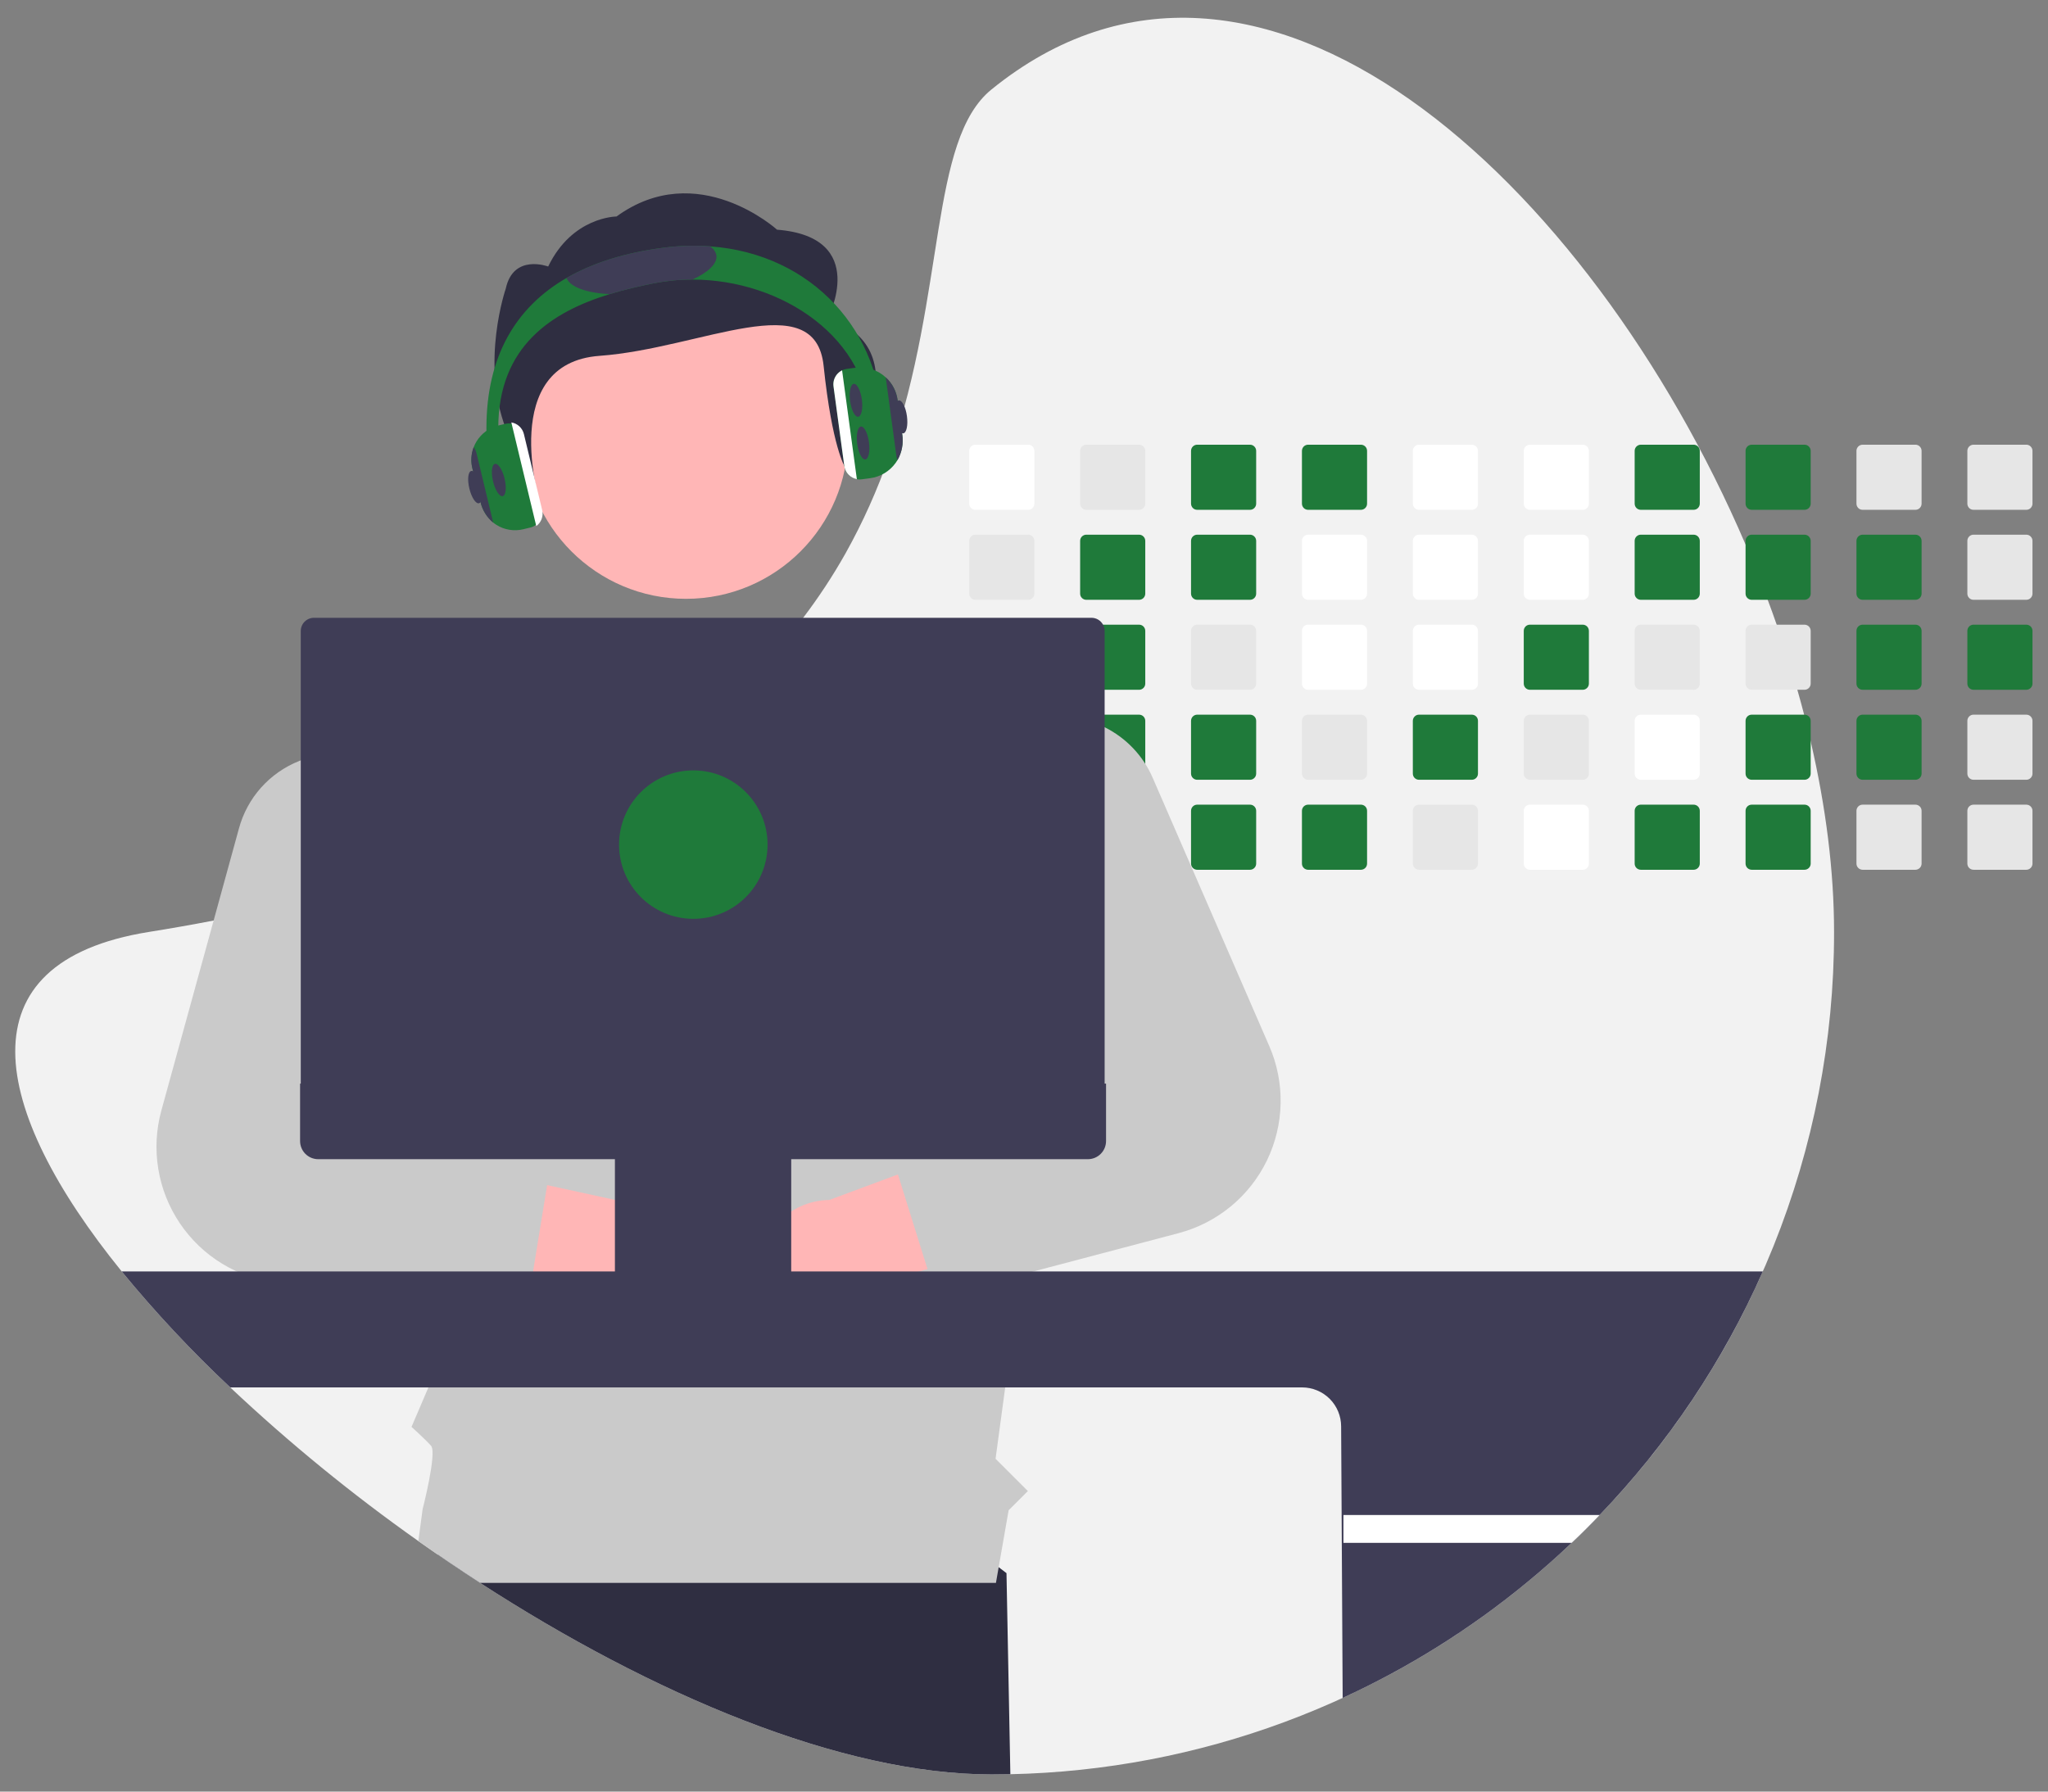 <svg width="80" height="70" viewBox="0 0 80 70" fill="none" xmlns="http://www.w3.org/2000/svg">
<rect x="0" y="0" width="80" height="70" fill="#808080" stroke="none"/>
<g clip-path="url(#clip0_8_335)">
<path d="M71.643 36.413C71.654 44.906 68.371 53.072 62.485 59.194C62.13 59.566 61.766 59.929 61.392 60.282C60.822 60.824 60.233 61.345 59.625 61.845C53.937 66.532 46.836 69.165 39.467 69.321C39.222 69.326 38.975 69.329 38.728 69.329C32.851 69.329 25.46 66.19 18.752 61.845C18.197 61.486 17.647 61.118 17.102 60.742C16.848 60.568 16.594 60.391 16.342 60.212C13.755 58.385 11.299 56.379 8.993 54.208C7.483 52.791 6.067 51.277 4.754 49.676C-0.399 43.319 -1.536 37.59 5.812 36.413C6.681 36.274 7.526 36.125 8.344 35.967C9.53 35.739 10.665 35.493 11.749 35.229C13.209 34.874 14.581 34.489 15.865 34.074C16.296 33.935 16.718 33.794 17.13 33.649C23.221 31.51 27.297 28.72 30.072 25.694C30.543 25.181 30.977 24.663 31.374 24.138C31.981 23.339 32.533 22.5 33.026 21.625C33.705 20.41 34.276 19.138 34.731 17.822L34.756 17.75C36.964 11.382 36.292 5.474 38.728 3.497C49.139 -4.955 62.102 7.082 68.186 21.276C68.492 21.991 68.781 22.711 69.051 23.435C69.172 23.758 69.29 24.082 69.402 24.407C69.699 25.253 69.968 26.101 70.209 26.951C70.302 27.275 70.39 27.599 70.474 27.923C70.564 28.272 70.65 28.62 70.73 28.969C71.322 31.519 71.643 34.035 71.643 36.413Z" fill="#F2F2F2"/>
<path d="M39.467 69.321C39.222 69.326 38.975 69.329 38.728 69.329C32.851 69.329 25.46 66.19 18.752 61.845C18.197 61.486 17.647 61.118 17.102 60.742L17.58 57.833L32.053 55.911L39.316 61.465L39.467 69.321Z" fill="#2F2E41"/>
<path d="M40.164 17.375H38.102C38.038 17.375 37.977 17.4 37.931 17.445C37.886 17.491 37.861 17.552 37.861 17.616V19.679C37.861 19.71 37.867 19.742 37.879 19.771C37.891 19.8 37.909 19.826 37.931 19.849C37.954 19.871 37.98 19.889 38.01 19.901C38.039 19.913 38.07 19.919 38.102 19.919H40.164C40.228 19.919 40.289 19.894 40.334 19.849C40.379 19.804 40.405 19.743 40.405 19.679V17.616C40.405 17.552 40.379 17.491 40.334 17.446C40.289 17.4 40.228 17.375 40.164 17.375Z" fill="white"/>
<path d="M40.164 20.891H38.102C38.038 20.891 37.977 20.916 37.931 20.961C37.886 21.006 37.861 21.068 37.861 21.132V23.195C37.861 23.226 37.867 23.258 37.879 23.287C37.891 23.316 37.909 23.343 37.931 23.365C37.954 23.387 37.98 23.405 38.01 23.417C38.039 23.429 38.07 23.435 38.102 23.435H40.164C40.228 23.435 40.289 23.41 40.334 23.365C40.379 23.32 40.405 23.259 40.405 23.195V21.132C40.405 21.068 40.379 21.007 40.334 20.962C40.289 20.916 40.228 20.891 40.164 20.891Z" fill="#E6E6E6"/>
<path d="M40.164 24.407H38.102C38.038 24.407 37.977 24.432 37.931 24.477C37.886 24.522 37.861 24.584 37.861 24.648V26.71C37.861 26.741 37.867 26.773 37.879 26.802C37.891 26.831 37.909 26.858 37.931 26.88C37.953 26.903 37.98 26.92 38.009 26.933C38.039 26.945 38.07 26.951 38.102 26.951H40.164C40.228 26.951 40.289 26.925 40.334 26.88C40.379 26.835 40.405 26.774 40.405 26.71V24.648C40.405 24.584 40.379 24.523 40.334 24.477C40.289 24.432 40.228 24.407 40.164 24.407Z" fill="#E6E6E6"/>
<path d="M40.401 28.121C40.391 28.065 40.361 28.015 40.318 27.979C40.275 27.943 40.22 27.923 40.164 27.923H38.102C38.038 27.923 37.977 27.948 37.931 27.993C37.886 28.038 37.861 28.1 37.861 28.163V30.226C37.861 30.258 37.867 30.289 37.879 30.318C37.891 30.347 37.909 30.374 37.931 30.396C37.953 30.419 37.98 30.436 38.009 30.448C38.039 30.461 38.07 30.467 38.102 30.467H40.164C40.228 30.467 40.289 30.441 40.334 30.396C40.379 30.351 40.405 30.29 40.405 30.226V28.163C40.405 28.149 40.404 28.135 40.401 28.121Z" fill="#E6E6E6"/>
<path d="M40.258 31.457C40.228 31.445 40.196 31.439 40.164 31.439H38.102C38.07 31.439 38.039 31.445 38.009 31.457C37.98 31.469 37.953 31.487 37.931 31.509C37.909 31.531 37.891 31.558 37.879 31.587C37.867 31.616 37.861 31.648 37.861 31.679V33.742C37.861 33.773 37.867 33.805 37.879 33.834C37.891 33.863 37.909 33.89 37.931 33.912C37.953 33.935 37.98 33.953 38.009 33.965C38.039 33.977 38.07 33.983 38.102 33.983H40.164C40.228 33.983 40.289 33.957 40.334 33.912C40.379 33.867 40.405 33.806 40.405 33.742V31.679C40.405 31.632 40.391 31.586 40.364 31.546C40.338 31.507 40.301 31.476 40.258 31.457Z" fill="#E6E6E6"/>
<path d="M44.496 17.375H42.434C42.37 17.375 42.309 17.4 42.264 17.445C42.218 17.491 42.193 17.552 42.193 17.616V19.679C42.193 19.71 42.199 19.742 42.211 19.771C42.223 19.8 42.241 19.826 42.264 19.849C42.286 19.871 42.312 19.889 42.342 19.901C42.371 19.913 42.402 19.919 42.434 19.919H44.496C44.56 19.919 44.621 19.894 44.666 19.849C44.711 19.804 44.737 19.743 44.737 19.679V17.616C44.737 17.552 44.711 17.491 44.666 17.446C44.621 17.4 44.56 17.375 44.496 17.375Z" fill="#E6E6E6"/>
<path d="M44.496 20.891H42.434C42.37 20.891 42.309 20.916 42.264 20.961C42.218 21.006 42.193 21.068 42.193 21.132V23.195C42.193 23.226 42.199 23.258 42.211 23.287C42.223 23.316 42.241 23.343 42.264 23.365C42.286 23.387 42.312 23.405 42.342 23.417C42.371 23.429 42.402 23.435 42.434 23.435H44.496C44.56 23.435 44.621 23.41 44.666 23.365C44.711 23.32 44.737 23.259 44.737 23.195V21.132C44.737 21.068 44.711 21.007 44.666 20.962C44.621 20.916 44.56 20.891 44.496 20.891Z" fill="#1F7A3A"/>
<path d="M44.496 24.407H42.434C42.37 24.407 42.309 24.432 42.264 24.477C42.218 24.522 42.193 24.584 42.193 24.648V26.71C42.193 26.741 42.199 26.773 42.211 26.802C42.223 26.831 42.241 26.858 42.263 26.88C42.286 26.903 42.312 26.92 42.342 26.933C42.371 26.945 42.402 26.951 42.434 26.951H44.496C44.56 26.951 44.621 26.925 44.666 26.88C44.712 26.835 44.737 26.774 44.737 26.71V24.648C44.737 24.584 44.711 24.523 44.666 24.477C44.621 24.432 44.56 24.407 44.496 24.407Z" fill="#1F7A3A"/>
<path d="M44.496 27.923H42.434C42.383 27.923 42.334 27.939 42.293 27.968C42.252 27.998 42.222 28.04 42.206 28.087C42.197 28.112 42.193 28.138 42.193 28.163V30.226C42.193 30.258 42.199 30.289 42.211 30.318C42.223 30.347 42.241 30.374 42.263 30.396C42.286 30.419 42.312 30.436 42.342 30.448C42.371 30.461 42.402 30.467 42.434 30.467H44.496C44.56 30.467 44.621 30.441 44.666 30.396C44.712 30.351 44.737 30.29 44.737 30.226V28.163C44.737 28.1 44.711 28.038 44.666 27.993C44.621 27.948 44.56 27.923 44.496 27.923Z" fill="#1F7A3A"/>
<path d="M44.496 31.439H42.434C42.402 31.439 42.371 31.445 42.342 31.457C42.312 31.469 42.286 31.487 42.263 31.509C42.241 31.531 42.223 31.558 42.211 31.587C42.199 31.616 42.193 31.648 42.193 31.679V33.742C42.193 33.773 42.199 33.805 42.211 33.834C42.223 33.863 42.241 33.89 42.263 33.912C42.286 33.935 42.312 33.952 42.342 33.964C42.371 33.977 42.402 33.983 42.434 33.983H44.496C44.56 33.983 44.621 33.957 44.666 33.912C44.712 33.867 44.737 33.806 44.737 33.742V31.679C44.737 31.616 44.712 31.554 44.666 31.509C44.621 31.464 44.56 31.439 44.496 31.439Z" fill="#E6E6E6"/>
<path d="M48.828 17.375H46.766C46.702 17.375 46.641 17.4 46.596 17.445C46.55 17.491 46.525 17.552 46.525 17.616V19.679C46.525 19.71 46.531 19.742 46.544 19.771C46.556 19.8 46.573 19.826 46.596 19.849C46.618 19.871 46.645 19.889 46.674 19.901C46.703 19.913 46.734 19.919 46.766 19.919H48.828C48.892 19.919 48.953 19.894 48.998 19.849C49.043 19.804 49.069 19.743 49.069 19.679V17.616C49.069 17.552 49.044 17.491 48.998 17.446C48.953 17.4 48.892 17.375 48.828 17.375Z" fill="#1F7A3A"/>
<path d="M48.828 20.891H46.766C46.702 20.891 46.641 20.916 46.596 20.961C46.55 21.006 46.525 21.068 46.525 21.132V23.195C46.525 23.226 46.531 23.258 46.544 23.287C46.556 23.316 46.573 23.343 46.596 23.365C46.618 23.387 46.645 23.405 46.674 23.417C46.703 23.429 46.734 23.435 46.766 23.435H48.828C48.892 23.435 48.953 23.41 48.998 23.365C49.043 23.32 49.069 23.259 49.069 23.195V21.132C49.069 21.068 49.044 21.007 48.998 20.962C48.953 20.916 48.892 20.891 48.828 20.891Z" fill="#1F7A3A"/>
<path d="M48.828 24.407H46.766C46.702 24.407 46.641 24.432 46.596 24.477C46.55 24.522 46.525 24.584 46.525 24.648V26.71C46.525 26.741 46.531 26.773 46.543 26.802C46.555 26.831 46.573 26.858 46.596 26.88C46.618 26.903 46.644 26.92 46.674 26.933C46.703 26.945 46.734 26.951 46.766 26.951H48.828C48.892 26.951 48.953 26.925 48.998 26.88C49.044 26.835 49.069 26.774 49.069 26.71V24.648C49.069 24.584 49.044 24.523 48.998 24.477C48.953 24.432 48.892 24.407 48.828 24.407Z" fill="#E6E6E6"/>
<path d="M48.828 27.923H46.766C46.702 27.923 46.641 27.948 46.596 27.993C46.55 28.038 46.525 28.1 46.525 28.163V30.226C46.525 30.258 46.531 30.289 46.543 30.318C46.555 30.347 46.573 30.374 46.596 30.396C46.618 30.419 46.644 30.436 46.674 30.448C46.703 30.461 46.734 30.467 46.766 30.467H48.828C48.892 30.467 48.953 30.441 48.998 30.396C49.044 30.351 49.069 30.29 49.069 30.226V28.163C49.069 28.1 49.044 28.038 48.998 27.993C48.953 27.948 48.892 27.923 48.828 27.923Z" fill="#1F7A3A"/>
<path d="M48.828 31.439H46.766C46.734 31.439 46.703 31.445 46.674 31.457C46.644 31.469 46.618 31.487 46.596 31.509C46.573 31.531 46.555 31.558 46.543 31.587C46.531 31.616 46.525 31.648 46.525 31.679V33.742C46.525 33.773 46.531 33.805 46.543 33.834C46.555 33.863 46.573 33.89 46.596 33.912C46.618 33.935 46.644 33.952 46.674 33.964C46.703 33.977 46.734 33.983 46.766 33.983H48.828C48.892 33.983 48.953 33.957 48.998 33.912C49.044 33.867 49.069 33.806 49.069 33.742V31.679C49.069 31.616 49.044 31.554 48.998 31.509C48.953 31.464 48.892 31.439 48.828 31.439Z" fill="#1F7A3A"/>
<path d="M53.16 17.375H51.098C51.034 17.375 50.973 17.4 50.928 17.445C50.883 17.491 50.857 17.552 50.857 17.616V19.679C50.857 19.71 50.864 19.742 50.876 19.771C50.888 19.8 50.906 19.826 50.928 19.849C50.95 19.871 50.977 19.889 51.006 19.901C51.035 19.913 51.066 19.919 51.098 19.919H53.16C53.224 19.919 53.285 19.894 53.33 19.849C53.376 19.804 53.401 19.743 53.401 19.679V17.616C53.401 17.552 53.376 17.491 53.331 17.446C53.285 17.4 53.224 17.375 53.16 17.375Z" fill="#1F7A3A"/>
<path d="M53.16 20.891H51.098C51.034 20.891 50.973 20.916 50.928 20.961C50.883 21.006 50.857 21.068 50.857 21.132V23.195C50.857 23.226 50.864 23.258 50.876 23.287C50.888 23.316 50.906 23.343 50.928 23.365C50.95 23.387 50.977 23.405 51.006 23.417C51.035 23.429 51.066 23.435 51.098 23.435H53.16C53.224 23.435 53.285 23.41 53.33 23.365C53.376 23.32 53.401 23.259 53.401 23.195V21.132C53.401 21.068 53.376 21.007 53.331 20.962C53.285 20.916 53.224 20.891 53.16 20.891Z" fill="white"/>
<path d="M53.16 24.407H51.098C51.034 24.407 50.973 24.432 50.928 24.477C50.883 24.522 50.857 24.584 50.857 24.648V26.71C50.857 26.741 50.863 26.773 50.875 26.802C50.888 26.831 50.905 26.858 50.928 26.88C50.95 26.903 50.977 26.92 51.006 26.933C51.035 26.945 51.066 26.951 51.098 26.951H53.16C53.224 26.951 53.285 26.925 53.331 26.88C53.376 26.835 53.401 26.774 53.401 26.71V24.648C53.401 24.584 53.376 24.523 53.331 24.477C53.285 24.432 53.224 24.407 53.16 24.407Z" fill="white"/>
<path d="M53.16 27.923H51.098C51.034 27.923 50.973 27.948 50.928 27.993C50.883 28.038 50.857 28.1 50.857 28.163V30.226C50.857 30.258 50.863 30.289 50.875 30.318C50.888 30.347 50.905 30.374 50.928 30.396C50.95 30.419 50.977 30.436 51.006 30.448C51.035 30.461 51.066 30.467 51.098 30.467H53.16C53.224 30.467 53.285 30.441 53.331 30.396C53.376 30.351 53.401 30.29 53.401 30.226V28.163C53.401 28.1 53.376 28.038 53.331 27.993C53.285 27.948 53.224 27.923 53.16 27.923Z" fill="#E6E6E6"/>
<path d="M53.16 31.439H51.098C51.066 31.439 51.035 31.445 51.006 31.457C50.977 31.469 50.95 31.487 50.928 31.509C50.905 31.531 50.888 31.558 50.875 31.587C50.863 31.616 50.857 31.648 50.857 31.679V33.742C50.857 33.773 50.863 33.805 50.875 33.834C50.888 33.863 50.905 33.89 50.928 33.912C50.95 33.935 50.977 33.952 51.006 33.964C51.035 33.977 51.066 33.983 51.098 33.983H53.16C53.224 33.983 53.285 33.957 53.331 33.912C53.376 33.867 53.401 33.806 53.401 33.742V31.679C53.401 31.616 53.376 31.554 53.331 31.509C53.285 31.464 53.224 31.439 53.16 31.439Z" fill="#1F7A3A"/>
<path d="M57.492 17.375H55.429C55.366 17.375 55.304 17.401 55.26 17.446C55.215 17.491 55.189 17.552 55.189 17.616V19.679C55.189 19.742 55.215 19.804 55.26 19.849C55.305 19.894 55.366 19.919 55.429 19.919H57.492C57.556 19.919 57.617 19.894 57.663 19.849C57.708 19.804 57.733 19.743 57.733 19.679V17.616C57.733 17.552 57.708 17.491 57.663 17.446C57.617 17.4 57.556 17.375 57.492 17.375Z" fill="white"/>
<path d="M57.492 20.891H55.429C55.366 20.891 55.304 20.916 55.26 20.962C55.215 21.007 55.189 21.068 55.189 21.132V23.195C55.189 23.259 55.215 23.32 55.26 23.364C55.305 23.41 55.366 23.435 55.429 23.435H57.492C57.556 23.435 57.617 23.41 57.663 23.365C57.708 23.32 57.733 23.259 57.733 23.195V21.132C57.733 21.068 57.708 21.007 57.663 20.962C57.617 20.916 57.556 20.891 57.492 20.891Z" fill="white"/>
<path d="M57.492 24.407H55.429C55.366 24.407 55.304 24.432 55.26 24.477C55.215 24.523 55.189 24.584 55.189 24.648V26.71C55.189 26.741 55.195 26.773 55.207 26.802C55.219 26.831 55.237 26.858 55.259 26.88C55.282 26.902 55.308 26.92 55.337 26.932C55.367 26.944 55.398 26.951 55.429 26.951H57.492C57.556 26.951 57.618 26.925 57.663 26.88C57.708 26.835 57.733 26.774 57.733 26.71V24.648C57.733 24.584 57.708 24.523 57.663 24.477C57.617 24.432 57.556 24.407 57.492 24.407Z" fill="white"/>
<path d="M57.492 27.923H55.429C55.366 27.923 55.304 27.948 55.26 27.994C55.215 28.039 55.189 28.1 55.189 28.163V30.226C55.189 30.257 55.195 30.289 55.207 30.318C55.219 30.347 55.237 30.374 55.259 30.396C55.282 30.418 55.308 30.436 55.337 30.448C55.367 30.46 55.398 30.467 55.429 30.467H57.492C57.556 30.467 57.618 30.441 57.663 30.396C57.708 30.351 57.733 30.29 57.733 30.226V28.163C57.733 28.1 57.708 28.038 57.663 27.993C57.617 27.948 57.556 27.923 57.492 27.923Z" fill="#1F7A3A"/>
<path d="M57.492 31.439H55.429C55.398 31.439 55.367 31.445 55.337 31.457C55.308 31.469 55.282 31.487 55.259 31.509C55.237 31.532 55.219 31.558 55.207 31.587C55.195 31.617 55.189 31.648 55.189 31.679V33.742C55.189 33.773 55.195 33.805 55.207 33.834C55.219 33.863 55.237 33.89 55.259 33.912C55.282 33.934 55.308 33.952 55.337 33.964C55.367 33.976 55.398 33.983 55.429 33.983H57.492C57.556 33.983 57.618 33.957 57.663 33.912C57.708 33.867 57.733 33.806 57.733 33.742V31.679C57.733 31.616 57.708 31.554 57.663 31.509C57.618 31.464 57.556 31.439 57.492 31.439Z" fill="#E6E6E6"/>
<path d="M61.825 17.375H59.761C59.698 17.375 59.637 17.401 59.592 17.446C59.547 17.491 59.522 17.552 59.522 17.616V19.679C59.522 19.742 59.547 19.804 59.592 19.849C59.637 19.894 59.698 19.919 59.761 19.919H61.825C61.888 19.919 61.95 19.894 61.995 19.849C62.04 19.804 62.065 19.743 62.066 19.679V17.616C62.065 17.552 62.04 17.491 61.995 17.446C61.95 17.4 61.889 17.375 61.825 17.375Z" fill="white"/>
<path d="M61.825 20.891H59.761C59.698 20.891 59.637 20.916 59.592 20.962C59.547 21.007 59.522 21.068 59.522 21.132V23.195C59.522 23.259 59.547 23.32 59.592 23.364C59.637 23.41 59.698 23.435 59.761 23.435H61.825C61.888 23.435 61.95 23.41 61.995 23.365C62.04 23.32 62.065 23.259 62.066 23.195V21.132C62.065 21.068 62.04 21.007 61.995 20.962C61.95 20.916 61.889 20.891 61.825 20.891Z" fill="white"/>
<path d="M61.825 24.407H59.761C59.698 24.407 59.637 24.432 59.592 24.477C59.547 24.523 59.522 24.584 59.522 24.648V26.71C59.521 26.741 59.528 26.773 59.54 26.802C59.552 26.831 59.569 26.858 59.592 26.88C59.614 26.902 59.64 26.92 59.669 26.932C59.699 26.944 59.73 26.951 59.761 26.951H61.825C61.889 26.951 61.95 26.925 61.995 26.88C62.04 26.835 62.066 26.774 62.066 26.71V24.648C62.065 24.584 62.04 24.523 61.995 24.477C61.95 24.432 61.889 24.407 61.825 24.407Z" fill="#1F7A3A"/>
<path d="M61.825 27.923H59.761C59.698 27.923 59.637 27.948 59.592 27.994C59.547 28.039 59.522 28.1 59.522 28.163V30.226C59.521 30.257 59.528 30.289 59.54 30.318C59.552 30.347 59.569 30.374 59.592 30.396C59.614 30.418 59.64 30.436 59.669 30.448C59.699 30.46 59.73 30.467 59.761 30.467H61.825C61.889 30.467 61.95 30.441 61.995 30.396C62.04 30.351 62.066 30.29 62.066 30.226V28.163C62.065 28.1 62.04 28.038 61.995 27.993C61.95 27.948 61.889 27.923 61.825 27.923Z" fill="#E6E6E6"/>
<path d="M61.825 31.439H59.761C59.73 31.439 59.699 31.445 59.669 31.457C59.64 31.469 59.614 31.487 59.592 31.509C59.569 31.532 59.552 31.558 59.54 31.587C59.528 31.617 59.521 31.648 59.522 31.679V33.742C59.521 33.773 59.528 33.805 59.54 33.834C59.552 33.863 59.569 33.89 59.592 33.912C59.614 33.934 59.64 33.952 59.669 33.964C59.699 33.976 59.73 33.983 59.761 33.983H61.825C61.889 33.983 61.95 33.957 61.995 33.912C62.04 33.867 62.066 33.806 62.066 33.742V31.679C62.066 31.616 62.04 31.554 61.995 31.509C61.95 31.464 61.889 31.439 61.825 31.439Z" fill="white"/>
<path d="M66.157 17.375H64.094C64.03 17.375 63.969 17.401 63.924 17.446C63.879 17.491 63.854 17.552 63.854 17.616V19.679C63.854 19.742 63.879 19.804 63.924 19.849C63.969 19.894 64.03 19.919 64.094 19.919H66.157C66.221 19.919 66.282 19.894 66.327 19.849C66.372 19.804 66.397 19.743 66.398 19.679V17.616C66.397 17.552 66.372 17.491 66.327 17.446C66.282 17.4 66.221 17.375 66.157 17.375Z" fill="#1F7A3A"/>
<path d="M66.157 20.891H64.094C64.03 20.891 63.969 20.916 63.924 20.962C63.879 21.007 63.854 21.068 63.854 21.132V23.195C63.854 23.259 63.879 23.32 63.924 23.364C63.969 23.41 64.03 23.435 64.094 23.435H66.157C66.221 23.435 66.282 23.41 66.327 23.365C66.372 23.32 66.397 23.259 66.398 23.195V21.132C66.397 21.068 66.372 21.007 66.327 20.962C66.282 20.916 66.221 20.891 66.157 20.891Z" fill="#1F7A3A"/>
<path d="M66.157 24.407H64.094C64.03 24.407 63.969 24.432 63.924 24.477C63.879 24.523 63.854 24.584 63.854 24.648V26.71C63.853 26.741 63.86 26.773 63.872 26.802C63.884 26.831 63.901 26.858 63.924 26.88C63.946 26.902 63.972 26.92 64.002 26.932C64.031 26.944 64.062 26.951 64.094 26.951H66.157C66.221 26.951 66.282 26.925 66.327 26.88C66.372 26.835 66.398 26.774 66.398 26.71V24.648C66.397 24.584 66.372 24.523 66.327 24.477C66.282 24.432 66.221 24.407 66.157 24.407Z" fill="#E6E6E6"/>
<path d="M66.157 27.923H64.094C64.03 27.923 63.969 27.948 63.924 27.994C63.879 28.039 63.854 28.1 63.854 28.163V30.226C63.853 30.257 63.86 30.289 63.872 30.318C63.884 30.347 63.901 30.374 63.924 30.396C63.946 30.418 63.972 30.436 64.002 30.448C64.031 30.46 64.062 30.467 64.094 30.467H66.157C66.221 30.467 66.282 30.441 66.327 30.396C66.372 30.351 66.398 30.29 66.398 30.226V28.163C66.397 28.1 66.372 28.038 66.327 27.993C66.282 27.948 66.221 27.923 66.157 27.923Z" fill="white"/>
<path d="M66.157 31.439H64.094C64.062 31.439 64.031 31.445 64.002 31.457C63.972 31.469 63.946 31.487 63.924 31.509C63.901 31.532 63.884 31.558 63.872 31.587C63.86 31.617 63.853 31.648 63.854 31.679V33.742C63.853 33.773 63.86 33.805 63.872 33.834C63.884 33.863 63.901 33.89 63.924 33.912C63.946 33.934 63.972 33.952 64.002 33.964C64.031 33.976 64.062 33.983 64.094 33.983H66.157C66.221 33.983 66.282 33.957 66.327 33.912C66.372 33.867 66.398 33.806 66.398 33.742V31.679C66.398 31.616 66.372 31.554 66.327 31.509C66.282 31.464 66.221 31.439 66.157 31.439Z" fill="#1F7A3A"/>
<path d="M70.489 17.375H68.426C68.362 17.375 68.301 17.401 68.256 17.446C68.211 17.491 68.186 17.552 68.186 17.616V19.679C68.186 19.742 68.211 19.804 68.256 19.849C68.301 19.894 68.362 19.919 68.426 19.919H70.489C70.553 19.919 70.614 19.894 70.659 19.849C70.704 19.804 70.73 19.743 70.73 19.679V17.616C70.73 17.552 70.704 17.491 70.659 17.446C70.614 17.4 70.553 17.375 70.489 17.375Z" fill="#1F7A3A"/>
<path d="M70.489 20.891H68.426C68.362 20.891 68.301 20.916 68.256 20.962C68.211 21.007 68.186 21.068 68.186 21.132V23.195C68.186 23.259 68.211 23.32 68.256 23.364C68.301 23.41 68.362 23.435 68.426 23.435H70.489C70.553 23.435 70.614 23.41 70.659 23.365C70.704 23.32 70.73 23.259 70.73 23.195V21.132C70.73 21.068 70.704 21.007 70.659 20.962C70.614 20.916 70.553 20.891 70.489 20.891Z" fill="#1F7A3A"/>
<path d="M70.489 24.407H68.426C68.362 24.407 68.301 24.432 68.256 24.477C68.211 24.523 68.186 24.584 68.186 24.648V26.71C68.186 26.741 68.192 26.773 68.204 26.802C68.216 26.831 68.234 26.858 68.256 26.88C68.278 26.902 68.305 26.92 68.334 26.932C68.363 26.944 68.394 26.951 68.426 26.951H70.489C70.553 26.951 70.614 26.925 70.659 26.88C70.704 26.835 70.73 26.774 70.73 26.71V24.648C70.73 24.584 70.704 24.523 70.659 24.477C70.614 24.432 70.553 24.407 70.489 24.407Z" fill="#E6E6E6"/>
<path d="M70.489 27.923H68.426C68.362 27.923 68.301 27.948 68.256 27.994C68.211 28.039 68.186 28.1 68.186 28.163V30.226C68.186 30.257 68.192 30.289 68.204 30.318C68.216 30.347 68.234 30.374 68.256 30.396C68.278 30.418 68.305 30.436 68.334 30.448C68.363 30.46 68.394 30.467 68.426 30.467H70.489C70.553 30.467 70.614 30.441 70.659 30.396C70.704 30.351 70.73 30.29 70.73 30.226V28.163C70.73 28.1 70.704 28.038 70.659 27.993C70.614 27.948 70.553 27.923 70.489 27.923Z" fill="#1F7A3A"/>
<path d="M70.489 31.439H68.426C68.394 31.439 68.363 31.445 68.334 31.457C68.305 31.469 68.278 31.487 68.256 31.509C68.234 31.532 68.216 31.558 68.204 31.587C68.192 31.617 68.186 31.648 68.186 31.679V33.742C68.186 33.773 68.192 33.805 68.204 33.834C68.216 33.863 68.234 33.89 68.256 33.912C68.278 33.934 68.305 33.952 68.334 33.964C68.363 33.976 68.394 33.983 68.426 33.983H70.489C70.553 33.983 70.614 33.957 70.659 33.912C70.704 33.867 70.73 33.806 70.73 33.742V31.679C70.73 31.616 70.704 31.554 70.659 31.509C70.614 31.464 70.553 31.439 70.489 31.439Z" fill="#1F7A3A"/>
<path d="M74.821 17.375H72.758C72.694 17.375 72.633 17.401 72.588 17.446C72.543 17.491 72.518 17.552 72.518 17.616V19.679C72.518 19.742 72.543 19.804 72.588 19.849C72.633 19.894 72.694 19.919 72.758 19.919H74.821C74.885 19.919 74.946 19.894 74.991 19.849C75.036 19.804 75.062 19.743 75.062 19.679V17.616C75.062 17.552 75.036 17.491 74.991 17.446C74.946 17.4 74.885 17.375 74.821 17.375Z" fill="#E6E6E6"/>
<path d="M74.821 20.891H72.758C72.694 20.891 72.633 20.916 72.588 20.962C72.543 21.007 72.518 21.068 72.518 21.132V23.195C72.518 23.259 72.543 23.32 72.588 23.364C72.633 23.41 72.694 23.435 72.758 23.435H74.821C74.885 23.435 74.946 23.41 74.991 23.365C75.036 23.32 75.062 23.259 75.062 23.195V21.132C75.062 21.068 75.036 21.007 74.991 20.962C74.946 20.916 74.885 20.891 74.821 20.891Z" fill="#1F7A3A"/>
<path d="M74.821 24.407H72.758C72.694 24.407 72.633 24.432 72.588 24.477C72.543 24.523 72.518 24.584 72.518 24.648V26.71C72.518 26.741 72.524 26.773 72.536 26.802C72.548 26.831 72.566 26.858 72.588 26.88C72.61 26.902 72.637 26.92 72.666 26.932C72.695 26.944 72.726 26.951 72.758 26.951H74.821C74.885 26.951 74.946 26.925 74.991 26.88C75.037 26.835 75.062 26.774 75.062 26.71V24.648C75.062 24.584 75.036 24.523 74.991 24.477C74.946 24.432 74.885 24.407 74.821 24.407Z" fill="#1F7A3A"/>
<path d="M74.821 27.923H72.758C72.694 27.923 72.633 27.948 72.588 27.994C72.543 28.039 72.518 28.1 72.518 28.163V30.226C72.518 30.257 72.524 30.289 72.536 30.318C72.548 30.347 72.566 30.374 72.588 30.396C72.61 30.418 72.637 30.436 72.666 30.448C72.695 30.46 72.726 30.467 72.758 30.467H74.821C74.885 30.467 74.946 30.441 74.991 30.396C75.037 30.351 75.062 30.29 75.062 30.226V28.163C75.062 28.1 75.036 28.038 74.991 27.993C74.946 27.948 74.885 27.923 74.821 27.923Z" fill="#1F7A3A"/>
<path d="M74.821 31.439H72.758C72.726 31.439 72.695 31.445 72.666 31.457C72.637 31.469 72.61 31.487 72.588 31.509C72.566 31.532 72.548 31.558 72.536 31.587C72.524 31.617 72.518 31.648 72.518 31.679V33.742C72.518 33.773 72.524 33.805 72.536 33.834C72.548 33.863 72.566 33.89 72.588 33.912C72.61 33.934 72.637 33.952 72.666 33.964C72.695 33.976 72.726 33.983 72.758 33.983H74.821C74.885 33.983 74.946 33.957 74.991 33.912C75.037 33.867 75.062 33.806 75.062 33.742V31.679C75.062 31.616 75.037 31.554 74.991 31.509C74.946 31.464 74.885 31.439 74.821 31.439Z" fill="#E6E6E6"/>
<path d="M79.153 17.375H77.09C77.026 17.375 76.965 17.401 76.92 17.446C76.875 17.491 76.85 17.552 76.85 17.616V19.679C76.85 19.742 76.875 19.804 76.92 19.849C76.965 19.894 77.026 19.919 77.09 19.919H79.153C79.217 19.919 79.278 19.894 79.323 19.849C79.368 19.804 79.394 19.743 79.394 19.679V17.616C79.394 17.552 79.368 17.491 79.323 17.446C79.278 17.4 79.217 17.375 79.153 17.375Z" fill="#E6E6E6"/>
<path d="M79.153 20.891H77.09C77.026 20.891 76.965 20.916 76.92 20.962C76.875 21.007 76.85 21.068 76.85 21.132V23.195C76.85 23.259 76.875 23.32 76.92 23.364C76.965 23.41 77.026 23.435 77.09 23.435H79.153C79.217 23.435 79.278 23.41 79.323 23.365C79.368 23.32 79.394 23.259 79.394 23.195V21.132C79.394 21.068 79.368 21.007 79.323 20.962C79.278 20.916 79.217 20.891 79.153 20.891Z" fill="#E6E6E6"/>
<path d="M79.153 24.407H77.09C77.026 24.407 76.965 24.432 76.92 24.477C76.875 24.523 76.85 24.584 76.85 24.648V26.71C76.85 26.741 76.856 26.773 76.868 26.802C76.88 26.831 76.898 26.858 76.92 26.88C76.942 26.902 76.969 26.92 76.998 26.932C77.027 26.944 77.058 26.951 77.09 26.951H79.153C79.217 26.951 79.278 26.925 79.323 26.88C79.369 26.835 79.394 26.774 79.394 26.71V24.648C79.394 24.584 79.368 24.523 79.323 24.477C79.278 24.432 79.217 24.407 79.153 24.407Z" fill="#1F7A3A"/>
<path d="M79.153 27.923H77.09C77.026 27.923 76.965 27.948 76.92 27.994C76.875 28.039 76.85 28.1 76.85 28.163V30.226C76.85 30.257 76.856 30.289 76.868 30.318C76.88 30.347 76.898 30.374 76.92 30.396C76.942 30.418 76.969 30.436 76.998 30.448C77.027 30.46 77.058 30.467 77.09 30.467H79.153C79.217 30.467 79.278 30.441 79.323 30.396C79.369 30.351 79.394 30.29 79.394 30.226V28.163C79.394 28.1 79.368 28.038 79.323 27.993C79.278 27.948 79.217 27.923 79.153 27.923Z" fill="#E6E6E6"/>
<path d="M79.153 31.439H77.09C77.058 31.439 77.027 31.445 76.998 31.457C76.969 31.469 76.942 31.487 76.92 31.509C76.898 31.532 76.88 31.558 76.868 31.587C76.856 31.617 76.85 31.648 76.85 31.679V33.742C76.85 33.773 76.856 33.805 76.868 33.834C76.88 33.863 76.898 33.89 76.92 33.912C76.942 33.934 76.969 33.952 76.998 33.964C77.027 33.976 77.058 33.983 77.09 33.983H79.153C79.217 33.983 79.278 33.957 79.323 33.912C79.369 33.867 79.394 33.806 79.394 33.742V31.679C79.394 31.616 79.369 31.554 79.323 31.509C79.278 31.464 79.217 31.439 79.153 31.439Z" fill="#E6E6E6"/>
<path d="M31.733 61.845H31.675L31.724 61.839L31.733 61.845Z" fill="#2F2E41"/>
<path d="M26.797 23.397C30.292 23.397 33.126 20.563 33.126 17.067C33.126 13.572 30.292 10.738 26.797 10.738C23.301 10.738 20.467 13.572 20.467 17.067C20.467 20.563 23.301 23.397 26.797 23.397Z" fill="#FFB6B6"/>
<path d="M32.34 12.427C32.34 12.427 33.995 9.262 30.353 8.974C30.353 8.974 27.248 6.157 24.083 8.459C24.083 8.459 22.357 8.459 21.413 10.413C21.413 10.413 20.055 9.898 19.757 11.276C19.757 11.276 18.763 14.153 19.757 16.742C20.75 19.332 21.08 19.62 21.08 19.62C21.08 19.62 19.448 14.191 23.421 13.903C27.395 13.615 31.842 11.132 32.173 14.297C32.504 17.462 33.002 18.241 33.002 18.241C33.002 18.241 36.148 13.721 32.34 12.427Z" fill="#2F2E41"/>
<path d="M43.17 32.667L43.15 32.775L42.921 33.983L41.34 42.339L41.246 42.831L41.05 43.872L40.781 45.291L40.185 48.436L40.015 49.338L39.951 49.676L39.929 49.795L39.752 50.727L39.698 51.009L39.266 54.208L38.889 56.996L40.151 58.258L39.399 59.01L38.905 61.839L38.906 61.845H18.752C17.937 61.317 17.134 60.773 16.342 60.212L16.508 58.97C16.508 58.97 17.078 56.753 16.838 56.488C16.599 56.223 16.075 55.75 16.075 55.75L16.735 54.208L16.827 53.994L16.673 50.804L16.67 50.727L16.619 49.676L16.612 49.541L16.602 49.338L16.407 45.291L16.403 45.224L16.344 43.998L16.288 42.831L16.264 42.339L16.026 37.417L15.865 34.074L15.724 31.164L16.29 30.973L22.344 28.915L24.852 25.655L30.072 25.694L32.627 25.713L36.891 29.667L37.861 30.13L37.868 30.134L38.564 30.467L40.328 31.309L42.193 32.2L43.15 32.657L43.17 32.667Z" fill="#CACACA"/>
<path d="M25.527 52.349C25.144 52.497 24.734 52.56 24.325 52.532C23.915 52.505 23.517 52.388 23.158 52.19C22.799 51.991 22.487 51.717 22.246 51.385C22.004 51.054 21.838 50.673 21.759 50.271L11.887 48.87L15.319 44.988L24.168 46.913C24.853 46.826 25.546 46.993 26.116 47.383C26.687 47.772 27.094 48.358 27.262 49.028C27.429 49.698 27.345 50.406 27.025 51.018C26.706 51.63 26.172 52.104 25.527 52.349V52.349Z" fill="#FFB6B6"/>
<path d="M21.125 45.291C20.942 45.059 20.683 44.899 20.394 44.84L16.344 43.998L15.928 43.911C15.686 43.861 15.457 43.76 15.258 43.615C15.057 43.471 14.89 43.285 14.767 43.071C14.639 42.847 14.561 42.597 14.54 42.339C14.521 42.105 14.549 41.869 14.622 41.646L16.026 37.417L16.937 34.673C17.047 34.342 17.112 33.998 17.13 33.649C17.181 32.685 16.883 31.735 16.29 30.973C15.769 30.303 15.046 29.818 14.228 29.59C13.411 29.363 12.541 29.404 11.749 29.709C11.726 29.717 11.702 29.726 11.679 29.736C11.111 29.963 10.603 30.319 10.196 30.775C9.789 31.232 9.494 31.777 9.334 32.368L8.345 35.967L6.304 43.387C6.099 44.131 6.058 44.909 6.183 45.67C6.307 46.431 6.595 47.156 7.025 47.795C7.456 48.435 8.02 48.974 8.678 49.375C9.337 49.776 10.074 50.031 10.839 50.121L16.673 50.804L19.373 51.121C19.685 51.159 20 51.077 20.255 50.893C20.51 50.709 20.686 50.435 20.748 50.127C20.752 50.11 20.756 50.093 20.758 50.076L20.823 49.676L21.372 46.306L21.378 46.271C21.407 46.099 21.399 45.923 21.355 45.754C21.312 45.586 21.233 45.428 21.125 45.291Z" fill="#CACACA"/>
<path d="M31.815 52.457C32.215 52.55 32.63 52.554 33.031 52.469C33.432 52.384 33.81 52.212 34.138 51.965C34.465 51.718 34.735 51.403 34.927 51.04C35.12 50.678 35.231 50.278 35.252 49.868L44.828 47.09L40.883 43.73L32.394 46.884C31.703 46.894 31.041 47.157 30.531 47.623C30.021 48.09 29.701 48.727 29.629 49.413C29.558 50.1 29.741 50.79 30.144 51.351C30.547 51.911 31.141 52.305 31.815 52.457V52.457Z" fill="#FFB6B6"/>
<path d="M49.582 40.874L45.028 30.392C44.655 29.531 43.99 28.83 43.15 28.414C42.89 28.286 42.617 28.186 42.337 28.117C42.293 28.106 42.249 28.096 42.206 28.087C41.61 27.957 40.992 27.969 40.401 28.121C39.861 28.26 39.356 28.511 38.92 28.858C38.484 29.204 38.125 29.639 37.868 30.134C37.865 30.138 37.863 30.142 37.861 30.147C37.574 30.702 37.421 31.317 37.415 31.943C37.409 32.568 37.55 33.186 37.827 33.746L37.883 33.859L41.102 40.323C41.211 40.544 41.273 40.786 41.283 41.033C41.293 41.279 41.251 41.525 41.159 41.755C41.067 41.984 40.928 42.191 40.75 42.362C40.573 42.534 40.361 42.666 40.129 42.75L39.903 42.831L35.837 44.3C35.532 44.409 35.281 44.632 35.137 44.922C34.993 45.212 34.968 45.547 35.066 45.855L35.076 45.888L36.215 49.534C36.221 49.551 36.226 49.568 36.233 49.584C36.243 49.616 36.255 49.646 36.27 49.676C36.391 49.948 36.605 50.167 36.874 50.295C37.142 50.423 37.447 50.451 37.735 50.374L39.929 49.795L40.376 49.676L46.041 48.18C46.787 47.983 47.481 47.627 48.076 47.137C48.671 46.647 49.154 46.034 49.49 45.34C49.826 44.646 50.008 43.888 50.024 43.117C50.04 42.346 49.89 41.581 49.582 40.874L49.582 40.874Z" fill="#CACACA"/>
<path d="M4.754 49.676C6.067 51.277 7.483 52.791 8.993 54.208H50.867C51.27 54.209 51.657 54.37 51.942 54.655C52.227 54.94 52.387 55.327 52.388 55.73L52.448 66.341C55.024 65.158 57.436 63.647 59.625 61.845C60.233 61.346 60.822 60.825 61.392 60.282C61.765 59.928 62.13 59.566 62.485 59.194C65.15 56.418 67.308 53.197 68.861 49.676H4.754Z" fill="#3F3D56"/>
<path d="M62.485 59.194C62.13 59.566 61.766 59.928 61.392 60.282H52.478V59.194H62.485Z" fill="white"/>
<path d="M43.087 24.407C43.043 24.325 42.978 24.258 42.898 24.21C42.819 24.163 42.728 24.138 42.636 24.138H12.262C12.126 24.138 11.996 24.193 11.9 24.289C11.803 24.385 11.749 24.516 11.749 24.652V42.831H43.15V24.652C43.15 24.566 43.129 24.482 43.087 24.407Z" fill="#3F3D56"/>
<path d="M11.722 42.339V44.582C11.722 44.675 11.74 44.767 11.776 44.853C11.811 44.939 11.863 45.017 11.929 45.083C11.995 45.149 12.073 45.201 12.159 45.237C12.245 45.272 12.337 45.291 12.43 45.291H24.02V49.718H23.866C23.854 49.718 23.842 49.72 23.831 49.725C23.819 49.73 23.809 49.736 23.801 49.745C23.792 49.753 23.785 49.764 23.781 49.775C23.776 49.786 23.774 49.798 23.774 49.81V50.118C23.774 50.13 23.776 50.142 23.781 50.153C23.785 50.164 23.792 50.174 23.801 50.183C23.809 50.191 23.819 50.198 23.831 50.203C23.842 50.207 23.854 50.21 23.866 50.21H31.061C31.073 50.21 31.085 50.207 31.096 50.203C31.107 50.198 31.117 50.191 31.126 50.183C31.134 50.174 31.141 50.164 31.145 50.153C31.15 50.142 31.152 50.13 31.152 50.118V49.81C31.152 49.798 31.15 49.786 31.145 49.775C31.141 49.764 31.134 49.753 31.126 49.745C31.117 49.736 31.107 49.73 31.096 49.725C31.085 49.72 31.073 49.718 31.061 49.718H30.907V45.291H42.496C42.589 45.291 42.681 45.272 42.767 45.237C42.853 45.201 42.931 45.149 42.997 45.083C43.063 45.017 43.115 44.939 43.151 44.853C43.186 44.767 43.205 44.675 43.205 44.582V42.339H11.722Z" fill="#3F3D56"/>
<path d="M27.083 35.9C28.685 35.9 29.983 34.602 29.983 33C29.983 31.398 28.685 30.1 27.083 30.1C25.481 30.1 24.182 31.398 24.182 33C24.182 34.602 25.481 35.9 27.083 35.9Z" fill="#1F7A3A"/>
<path d="M34.473 16.722H34.009C34.009 13.22 30.544 10.925 27.047 10.923C26.538 10.921 26.031 10.971 25.532 11.07C24.971 11.182 24.388 11.317 23.816 11.492C21.558 12.184 19.464 13.522 19.464 16.722C19.463 17.343 19.543 17.962 19.699 18.564L19.251 18.68C19.084 18.041 19 17.383 19.001 16.722C19.001 13.926 20.149 12.005 22.131 10.86C23.174 10.258 24.445 9.87 25.903 9.681C26.509 9.6 27.122 9.581 27.733 9.625C31.753 9.914 34.473 12.997 34.473 16.722Z" fill="#1F7A3A"/>
<path d="M35.244 16.978L35.062 15.629C35.017 15.289 34.853 14.975 34.599 14.744C34.435 14.593 34.24 14.481 34.028 14.417C33.815 14.353 33.59 14.338 33.371 14.373L33.081 14.413C33.002 14.423 32.925 14.449 32.856 14.49C32.787 14.53 32.726 14.584 32.678 14.647C32.629 14.711 32.594 14.784 32.573 14.861C32.553 14.938 32.548 15.019 32.559 15.098L32.98 18.206C32.998 18.332 33.054 18.451 33.142 18.543C33.23 18.636 33.346 18.698 33.471 18.722C33.508 18.729 33.546 18.733 33.584 18.733C33.611 18.733 33.639 18.731 33.666 18.727L33.99 18.684C34.188 18.658 34.378 18.591 34.549 18.489C34.72 18.386 34.868 18.25 34.985 18.088C35.01 18.053 35.034 18.017 35.056 17.98C35.23 17.677 35.296 17.324 35.244 16.978Z" fill="#1F7A3A"/>
<path d="M32.894 14.469C32.809 14.511 32.735 14.572 32.678 14.647C32.629 14.711 32.594 14.784 32.573 14.861C32.553 14.938 32.548 15.019 32.559 15.098L32.98 18.206C32.998 18.332 33.054 18.451 33.142 18.543C33.23 18.636 33.346 18.698 33.471 18.722L32.894 14.469Z" fill="white"/>
<path d="M35.244 16.978L35.062 15.629C35.017 15.289 34.853 14.975 34.599 14.744L35.018 17.835C35.025 17.885 35.037 17.933 35.056 17.98C35.23 17.677 35.296 17.324 35.244 16.978Z" fill="#3F3D56"/>
<path d="M33.802 17.95C33.929 17.933 33.992 17.631 33.944 17.276C33.896 16.922 33.754 16.648 33.628 16.665C33.501 16.682 33.437 16.984 33.485 17.339C33.533 17.694 33.675 17.967 33.802 17.95Z" fill="#3F3D56"/>
<path d="M33.524 16.283C33.651 16.265 33.715 15.964 33.666 15.609C33.618 15.254 33.476 14.98 33.35 14.997C33.223 15.014 33.159 15.316 33.207 15.671C33.255 16.026 33.397 16.3 33.524 16.283Z" fill="#3F3D56"/>
<path d="M35.284 16.931C35.411 16.914 35.475 16.612 35.427 16.257C35.379 15.902 35.237 15.629 35.11 15.646C34.983 15.663 34.919 15.965 34.968 16.32C35.016 16.674 35.157 16.948 35.284 16.931Z" fill="#3F3D56"/>
<path d="M27.047 10.923C26.538 10.921 26.031 10.971 25.532 11.07C24.971 11.182 24.388 11.317 23.816 11.492C22.922 11.448 22.264 11.217 22.131 10.86C23.174 10.258 24.445 9.87 25.903 9.681C26.509 9.6 27.122 9.581 27.733 9.625C27.797 9.663 27.853 9.714 27.896 9.775C27.94 9.836 27.97 9.905 27.985 9.979C28.028 10.301 27.66 10.644 27.047 10.923Z" fill="#3F3D56"/>
<path d="M21.133 19.936L20.419 16.971C20.394 16.864 20.337 16.767 20.257 16.692C20.176 16.617 20.076 16.567 19.967 16.549C19.936 16.545 19.905 16.542 19.874 16.542C19.831 16.542 19.787 16.547 19.745 16.558L19.469 16.624C19.113 16.71 18.806 16.934 18.615 17.246C18.424 17.558 18.365 17.933 18.45 18.288L18.77 19.619C18.843 19.932 19.017 20.212 19.265 20.417C19.305 20.45 19.347 20.48 19.391 20.507C19.546 20.605 19.719 20.67 19.9 20.699C20.081 20.728 20.266 20.721 20.444 20.678L20.719 20.611C20.792 20.594 20.86 20.562 20.92 20.517C21.009 20.453 21.077 20.363 21.115 20.259C21.153 20.156 21.159 20.043 21.133 19.936Z" fill="#1F7A3A"/>
<path d="M19.637 19.385C19.761 19.355 19.794 19.048 19.71 18.7C19.627 18.352 19.458 18.094 19.334 18.124C19.209 18.154 19.176 18.46 19.26 18.808C19.344 19.157 19.513 19.415 19.637 19.385Z" fill="#3F3D56"/>
<path d="M18.71 19.663C18.835 19.633 18.868 19.326 18.784 18.978C18.7 18.63 18.531 18.372 18.407 18.402C18.283 18.431 18.25 18.738 18.334 19.086C18.417 19.434 18.586 19.693 18.71 19.663Z" fill="#3F3D56"/>
<path d="M21.178 19.925L20.465 16.96C20.437 16.844 20.375 16.739 20.288 16.658C20.201 16.577 20.092 16.523 19.974 16.504L20.948 20.554C21.044 20.484 21.117 20.387 21.158 20.275C21.199 20.163 21.206 20.041 21.178 19.925Z" fill="white"/>
<path d="M18.612 17.701C18.592 17.619 18.555 17.541 18.503 17.474C18.403 17.734 18.384 18.018 18.45 18.288L18.77 19.619C18.843 19.932 19.017 20.212 19.265 20.417L18.612 17.701Z" fill="#3F3D56"/>
</g>
<defs>
<clipPath id="clip0_8_335">
<rect width="78.799" height="68.635" fill="white" transform="translate(0.595 0.694)"/>
</clipPath>
</defs>
</svg>
